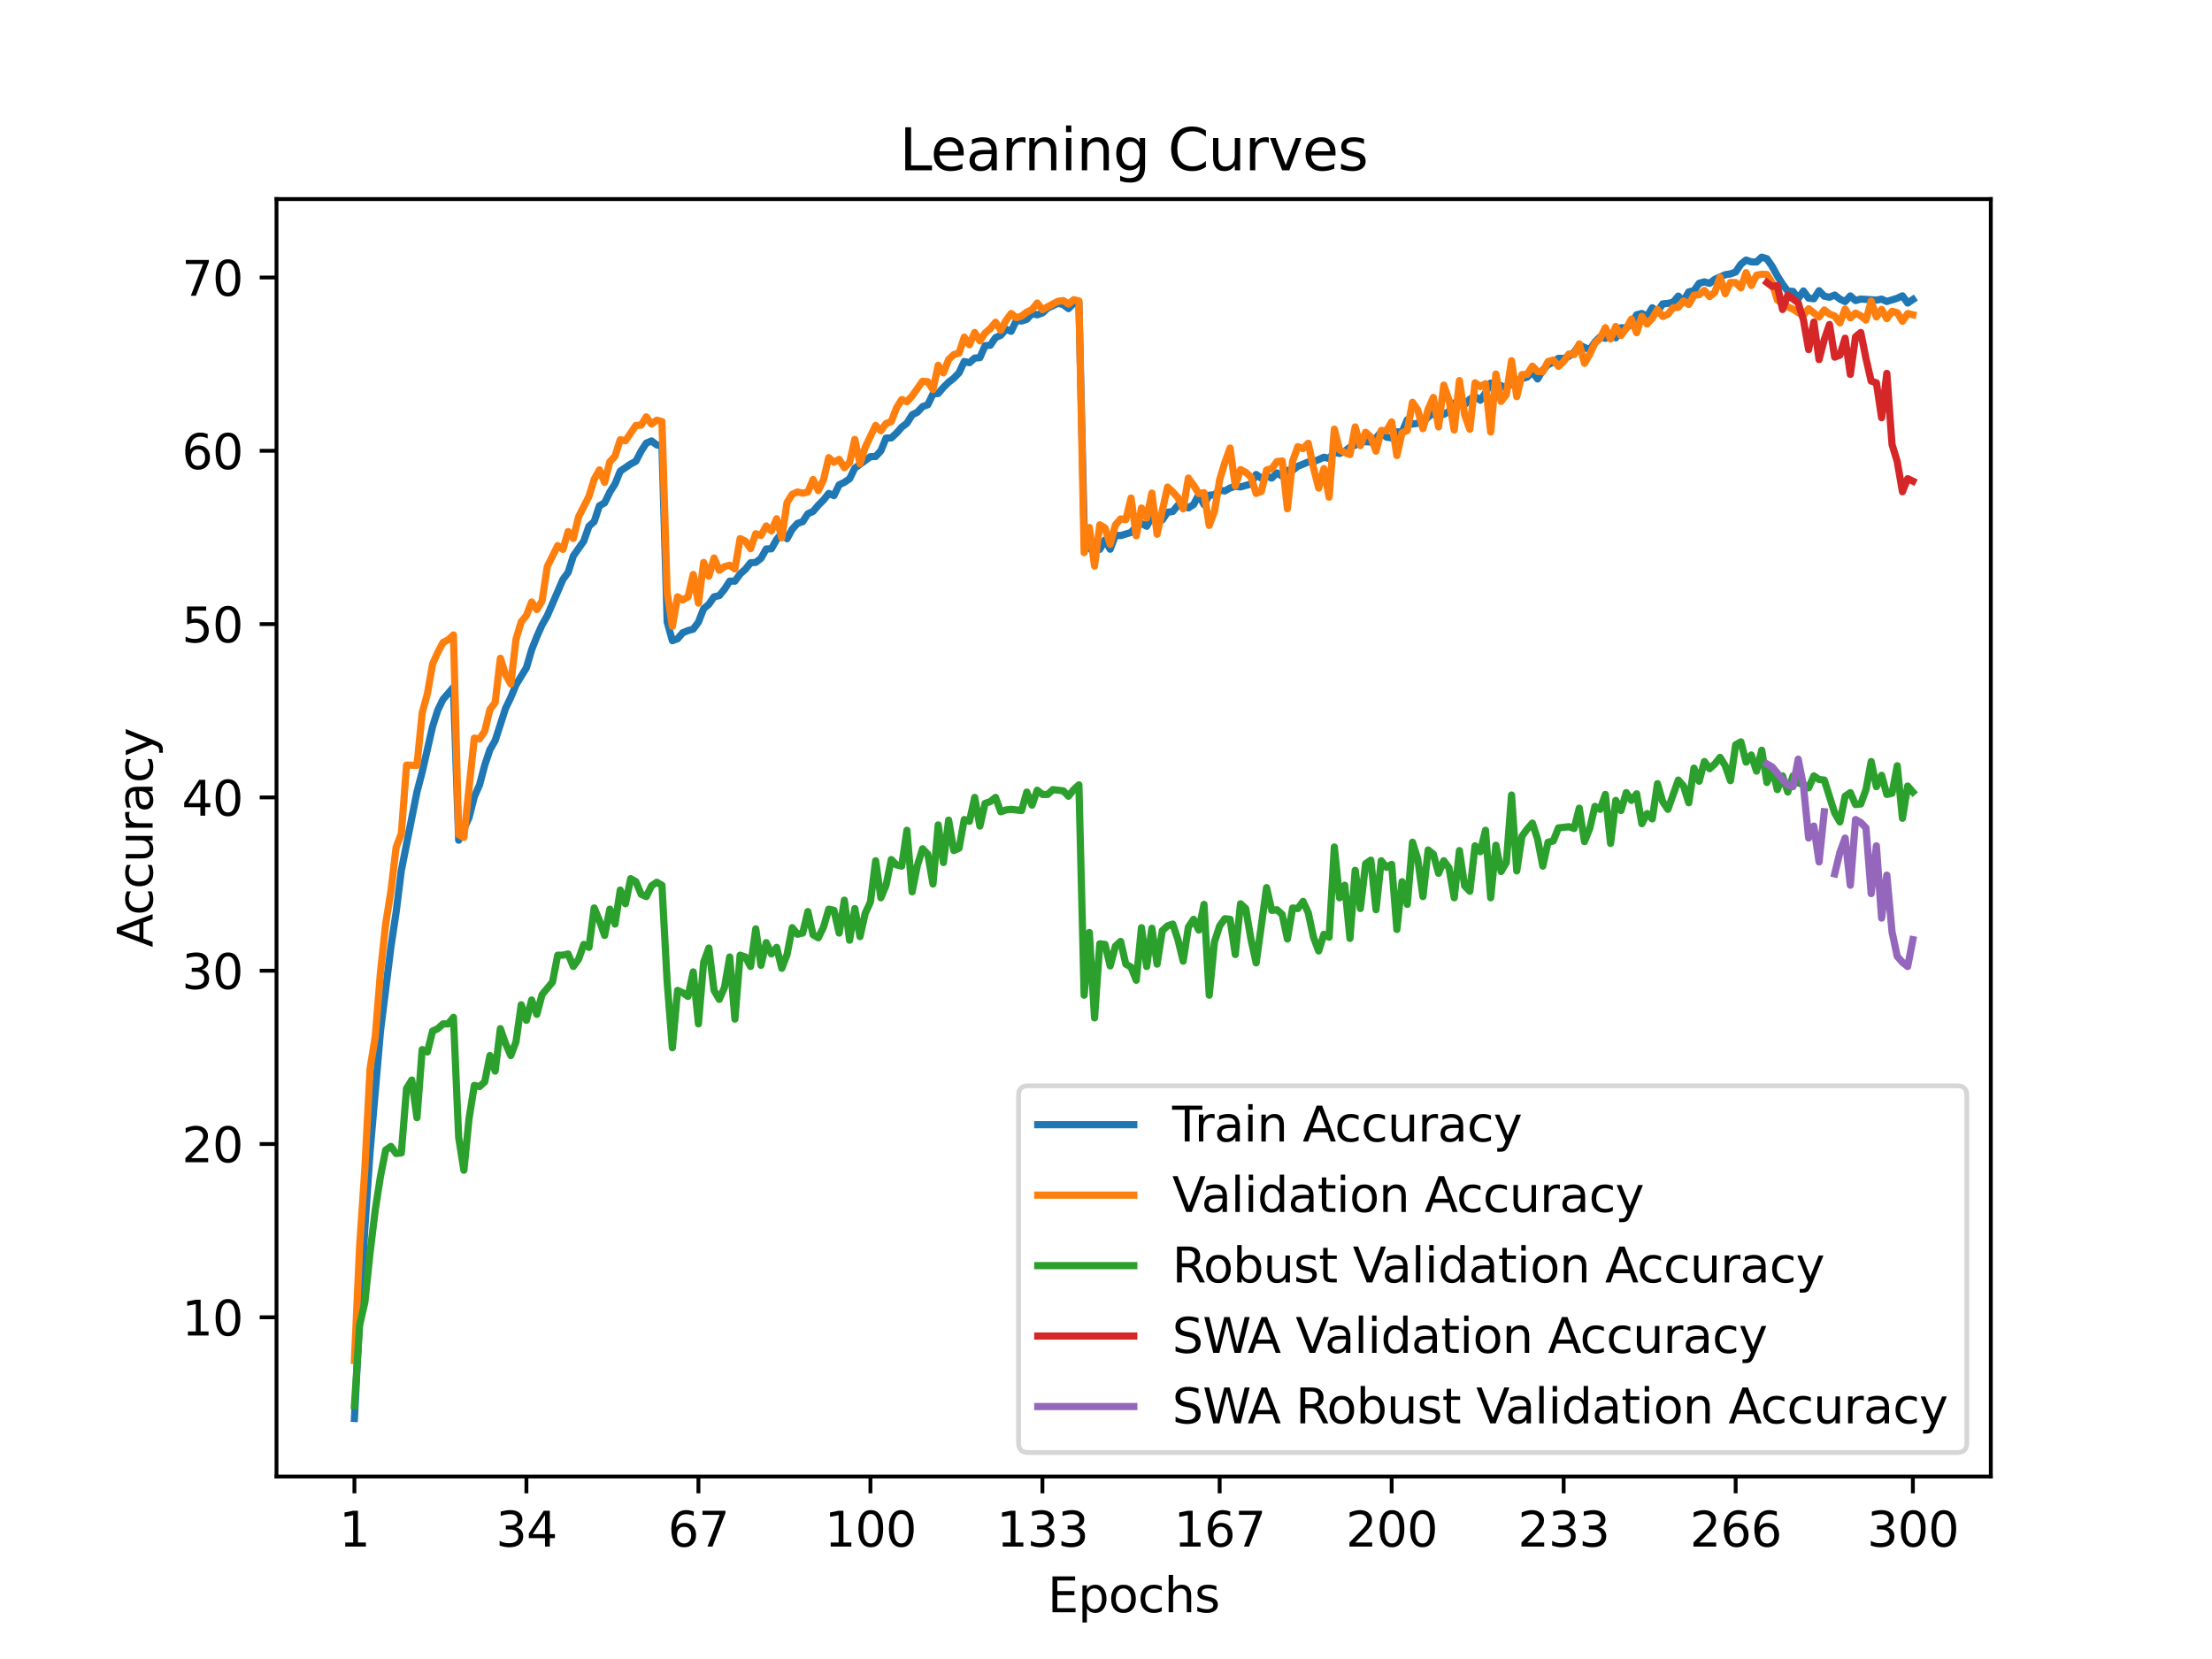 <?xml version="1.0" encoding="utf-8" standalone="no"?>
<!DOCTYPE svg PUBLIC "-//W3C//DTD SVG 1.1//EN"
  "http://www.w3.org/Graphics/SVG/1.1/DTD/svg11.dtd">
<svg xmlns:xlink="http://www.w3.org/1999/xlink" width="460.8pt" height="345.6pt" viewBox="0 0 460.8 345.6" xmlns="http://www.w3.org/2000/svg" version="1.1">
 <defs>
  <style type="text/css">*{stroke-linejoin: round; stroke-linecap: butt}</style>
 </defs>
 <g id="figure_1">
  <g id="patch_1">
   <path d="M 0 345.6 
L 460.8 345.6 
L 460.8 0 
L 0 0 
z
" style="fill: #ffffff"/>
  </g>
  <g id="axes_1">
   <g id="patch_2">
    <path d="M 57.6 307.584 
L 414.72 307.584 
L 414.72 41.472 
L 57.6 41.472 
z
" style="fill: #ffffff"/>
   </g>
   <g id="matplotlib.axis_1">
    <g id="xtick_1">
     <g id="line2d_1">
      <defs>
       <path id="m2ed1ca7e97" d="M 0 0 
L 0 3.5 
" style="stroke: #000000; stroke-width: 0.8"/>
      </defs>
      <g>
       <use xlink:href="#m2ed1ca7e97" x="73.833" y="307.584" style="stroke: #000000; stroke-width: 0.8"/>
      </g>
     </g>
     <g id="text_1">
      <!-- 1 -->
      <g transform="translate(70.651 322.182) scale(0.1 -0.1)">
       <defs>
        <path id="DejaVuSans-31" d="M 794 531 
L 1825 531 
L 1825 4091 
L 703 3866 
L 703 4441 
L 1819 4666 
L 2450 4666 
L 2450 531 
L 3481 531 
L 3481 0 
L 794 0 
L 794 531 
z
" transform="scale(0.016)"/>
       </defs>
       <use xlink:href="#DejaVuSans-31"/>
      </g>
     </g>
    </g>
    <g id="xtick_2">
     <g id="line2d_2">
      <g>
       <use xlink:href="#m2ed1ca7e97" x="109.664" y="307.584" style="stroke: #000000; stroke-width: 0.8"/>
      </g>
     </g>
     <g id="text_2">
      <!-- 34 -->
      <g transform="translate(103.302 322.182) scale(0.1 -0.1)">
       <defs>
        <path id="DejaVuSans-33" d="M 2597 2516 
Q 3050 2419 3304 2112 
Q 3559 1806 3559 1356 
Q 3559 666 3084 287 
Q 2609 -91 1734 -91 
Q 1441 -91 1130 -33 
Q 819 25 488 141 
L 488 750 
Q 750 597 1062 519 
Q 1375 441 1716 441 
Q 2309 441 2620 675 
Q 2931 909 2931 1356 
Q 2931 1769 2642 2001 
Q 2353 2234 1838 2234 
L 1294 2234 
L 1294 2753 
L 1863 2753 
Q 2328 2753 2575 2939 
Q 2822 3125 2822 3475 
Q 2822 3834 2567 4026 
Q 2313 4219 1838 4219 
Q 1578 4219 1281 4162 
Q 984 4106 628 3988 
L 628 4550 
Q 988 4650 1302 4700 
Q 1616 4750 1894 4750 
Q 2613 4750 3031 4423 
Q 3450 4097 3450 3541 
Q 3450 3153 3228 2886 
Q 3006 2619 2597 2516 
z
" transform="scale(0.016)"/>
        <path id="DejaVuSans-34" d="M 2419 4116 
L 825 1625 
L 2419 1625 
L 2419 4116 
z
M 2253 4666 
L 3047 4666 
L 3047 1625 
L 3713 1625 
L 3713 1100 
L 3047 1100 
L 3047 0 
L 2419 0 
L 2419 1100 
L 313 1100 
L 313 1709 
L 2253 4666 
z
" transform="scale(0.016)"/>
       </defs>
       <use xlink:href="#DejaVuSans-33"/>
       <use xlink:href="#DejaVuSans-34" x="63.623"/>
      </g>
     </g>
    </g>
    <g id="xtick_3">
     <g id="line2d_3">
      <g>
       <use xlink:href="#m2ed1ca7e97" x="145.496" y="307.584" style="stroke: #000000; stroke-width: 0.8"/>
      </g>
     </g>
     <g id="text_3">
      <!-- 67 -->
      <g transform="translate(139.133 322.182) scale(0.1 -0.1)">
       <defs>
        <path id="DejaVuSans-36" d="M 2113 2584 
Q 1688 2584 1439 2293 
Q 1191 2003 1191 1497 
Q 1191 994 1439 701 
Q 1688 409 2113 409 
Q 2538 409 2786 701 
Q 3034 994 3034 1497 
Q 3034 2003 2786 2293 
Q 2538 2584 2113 2584 
z
M 3366 4563 
L 3366 3988 
Q 3128 4100 2886 4159 
Q 2644 4219 2406 4219 
Q 1781 4219 1451 3797 
Q 1122 3375 1075 2522 
Q 1259 2794 1537 2939 
Q 1816 3084 2150 3084 
Q 2853 3084 3261 2657 
Q 3669 2231 3669 1497 
Q 3669 778 3244 343 
Q 2819 -91 2113 -91 
Q 1303 -91 875 529 
Q 447 1150 447 2328 
Q 447 3434 972 4092 
Q 1497 4750 2381 4750 
Q 2619 4750 2861 4703 
Q 3103 4656 3366 4563 
z
" transform="scale(0.016)"/>
        <path id="DejaVuSans-37" d="M 525 4666 
L 3525 4666 
L 3525 4397 
L 1831 0 
L 1172 0 
L 2766 4134 
L 525 4134 
L 525 4666 
z
" transform="scale(0.016)"/>
       </defs>
       <use xlink:href="#DejaVuSans-36"/>
       <use xlink:href="#DejaVuSans-37" x="63.623"/>
      </g>
     </g>
    </g>
    <g id="xtick_4">
     <g id="line2d_4">
      <g>
       <use xlink:href="#m2ed1ca7e97" x="181.327" y="307.584" style="stroke: #000000; stroke-width: 0.8"/>
      </g>
     </g>
     <g id="text_4">
      <!-- 100 -->
      <g transform="translate(171.783 322.182) scale(0.1 -0.1)">
       <defs>
        <path id="DejaVuSans-30" d="M 2034 4250 
Q 1547 4250 1301 3770 
Q 1056 3291 1056 2328 
Q 1056 1369 1301 889 
Q 1547 409 2034 409 
Q 2525 409 2770 889 
Q 3016 1369 3016 2328 
Q 3016 3291 2770 3770 
Q 2525 4250 2034 4250 
z
M 2034 4750 
Q 2819 4750 3233 4129 
Q 3647 3509 3647 2328 
Q 3647 1150 3233 529 
Q 2819 -91 2034 -91 
Q 1250 -91 836 529 
Q 422 1150 422 2328 
Q 422 3509 836 4129 
Q 1250 4750 2034 4750 
z
" transform="scale(0.016)"/>
       </defs>
       <use xlink:href="#DejaVuSans-31"/>
       <use xlink:href="#DejaVuSans-30" x="63.623"/>
       <use xlink:href="#DejaVuSans-30" x="127.246"/>
      </g>
     </g>
    </g>
    <g id="xtick_5">
     <g id="line2d_5">
      <g>
       <use xlink:href="#m2ed1ca7e97" x="217.158" y="307.584" style="stroke: #000000; stroke-width: 0.8"/>
      </g>
     </g>
     <g id="text_5">
      <!-- 133 -->
      <g transform="translate(207.615 322.182) scale(0.1 -0.1)">
       <use xlink:href="#DejaVuSans-31"/>
       <use xlink:href="#DejaVuSans-33" x="63.623"/>
       <use xlink:href="#DejaVuSans-33" x="127.246"/>
      </g>
     </g>
    </g>
    <g id="xtick_6">
     <g id="line2d_6">
      <g>
       <use xlink:href="#m2ed1ca7e97" x="254.076" y="307.584" style="stroke: #000000; stroke-width: 0.8"/>
      </g>
     </g>
     <g id="text_6">
      <!-- 167 -->
      <g transform="translate(244.532 322.182) scale(0.1 -0.1)">
       <use xlink:href="#DejaVuSans-31"/>
       <use xlink:href="#DejaVuSans-36" x="63.623"/>
       <use xlink:href="#DejaVuSans-37" x="127.246"/>
      </g>
     </g>
    </g>
    <g id="xtick_7">
     <g id="line2d_7">
      <g>
       <use xlink:href="#m2ed1ca7e97" x="289.907" y="307.584" style="stroke: #000000; stroke-width: 0.8"/>
      </g>
     </g>
     <g id="text_7">
      <!-- 200 -->
      <g transform="translate(280.363 322.182) scale(0.1 -0.1)">
       <defs>
        <path id="DejaVuSans-32" d="M 1228 531 
L 3431 531 
L 3431 0 
L 469 0 
L 469 531 
Q 828 903 1448 1529 
Q 2069 2156 2228 2338 
Q 2531 2678 2651 2914 
Q 2772 3150 2772 3378 
Q 2772 3750 2511 3984 
Q 2250 4219 1831 4219 
Q 1534 4219 1204 4116 
Q 875 4013 500 3803 
L 500 4441 
Q 881 4594 1212 4672 
Q 1544 4750 1819 4750 
Q 2544 4750 2975 4387 
Q 3406 4025 3406 3419 
Q 3406 3131 3298 2873 
Q 3191 2616 2906 2266 
Q 2828 2175 2409 1742 
Q 1991 1309 1228 531 
z
" transform="scale(0.016)"/>
       </defs>
       <use xlink:href="#DejaVuSans-32"/>
       <use xlink:href="#DejaVuSans-30" x="63.623"/>
       <use xlink:href="#DejaVuSans-30" x="127.246"/>
      </g>
     </g>
    </g>
    <g id="xtick_8">
     <g id="line2d_8">
      <g>
       <use xlink:href="#m2ed1ca7e97" x="325.739" y="307.584" style="stroke: #000000; stroke-width: 0.8"/>
      </g>
     </g>
     <g id="text_8">
      <!-- 233 -->
      <g transform="translate(316.195 322.182) scale(0.1 -0.1)">
       <use xlink:href="#DejaVuSans-32"/>
       <use xlink:href="#DejaVuSans-33" x="63.623"/>
       <use xlink:href="#DejaVuSans-33" x="127.246"/>
      </g>
     </g>
    </g>
    <g id="xtick_9">
     <g id="line2d_9">
      <g>
       <use xlink:href="#m2ed1ca7e97" x="361.57" y="307.584" style="stroke: #000000; stroke-width: 0.8"/>
      </g>
     </g>
     <g id="text_9">
      <!-- 266 -->
      <g transform="translate(352.026 322.182) scale(0.1 -0.1)">
       <use xlink:href="#DejaVuSans-32"/>
       <use xlink:href="#DejaVuSans-36" x="63.623"/>
       <use xlink:href="#DejaVuSans-36" x="127.246"/>
      </g>
     </g>
    </g>
    <g id="xtick_10">
     <g id="line2d_10">
      <g>
       <use xlink:href="#m2ed1ca7e97" x="398.487" y="307.584" style="stroke: #000000; stroke-width: 0.8"/>
      </g>
     </g>
     <g id="text_10">
      <!-- 300 -->
      <g transform="translate(388.944 322.182) scale(0.1 -0.1)">
       <use xlink:href="#DejaVuSans-33"/>
       <use xlink:href="#DejaVuSans-30" x="63.623"/>
       <use xlink:href="#DejaVuSans-30" x="127.246"/>
      </g>
     </g>
    </g>
    <g id="text_11">
     <!-- Epochs -->
     <g transform="translate(218.244 335.861) scale(0.1 -0.1)">
      <defs>
       <path id="DejaVuSans-45" d="M 628 4666 
L 3578 4666 
L 3578 4134 
L 1259 4134 
L 1259 2753 
L 3481 2753 
L 3481 2222 
L 1259 2222 
L 1259 531 
L 3634 531 
L 3634 0 
L 628 0 
L 628 4666 
z
" transform="scale(0.016)"/>
       <path id="DejaVuSans-70" d="M 1159 525 
L 1159 -1331 
L 581 -1331 
L 581 3500 
L 1159 3500 
L 1159 2969 
Q 1341 3281 1617 3432 
Q 1894 3584 2278 3584 
Q 2916 3584 3314 3078 
Q 3713 2572 3713 1747 
Q 3713 922 3314 415 
Q 2916 -91 2278 -91 
Q 1894 -91 1617 61 
Q 1341 213 1159 525 
z
M 3116 1747 
Q 3116 2381 2855 2742 
Q 2594 3103 2138 3103 
Q 1681 3103 1420 2742 
Q 1159 2381 1159 1747 
Q 1159 1113 1420 752 
Q 1681 391 2138 391 
Q 2594 391 2855 752 
Q 3116 1113 3116 1747 
z
" transform="scale(0.016)"/>
       <path id="DejaVuSans-6f" d="M 1959 3097 
Q 1497 3097 1228 2736 
Q 959 2375 959 1747 
Q 959 1119 1226 758 
Q 1494 397 1959 397 
Q 2419 397 2687 759 
Q 2956 1122 2956 1747 
Q 2956 2369 2687 2733 
Q 2419 3097 1959 3097 
z
M 1959 3584 
Q 2709 3584 3137 3096 
Q 3566 2609 3566 1747 
Q 3566 888 3137 398 
Q 2709 -91 1959 -91 
Q 1206 -91 779 398 
Q 353 888 353 1747 
Q 353 2609 779 3096 
Q 1206 3584 1959 3584 
z
" transform="scale(0.016)"/>
       <path id="DejaVuSans-63" d="M 3122 3366 
L 3122 2828 
Q 2878 2963 2633 3030 
Q 2388 3097 2138 3097 
Q 1578 3097 1268 2742 
Q 959 2388 959 1747 
Q 959 1106 1268 751 
Q 1578 397 2138 397 
Q 2388 397 2633 464 
Q 2878 531 3122 666 
L 3122 134 
Q 2881 22 2623 -34 
Q 2366 -91 2075 -91 
Q 1284 -91 818 406 
Q 353 903 353 1747 
Q 353 2603 823 3093 
Q 1294 3584 2113 3584 
Q 2378 3584 2631 3529 
Q 2884 3475 3122 3366 
z
" transform="scale(0.016)"/>
       <path id="DejaVuSans-68" d="M 3513 2113 
L 3513 0 
L 2938 0 
L 2938 2094 
Q 2938 2591 2744 2837 
Q 2550 3084 2163 3084 
Q 1697 3084 1428 2787 
Q 1159 2491 1159 1978 
L 1159 0 
L 581 0 
L 581 4863 
L 1159 4863 
L 1159 2956 
Q 1366 3272 1645 3428 
Q 1925 3584 2291 3584 
Q 2894 3584 3203 3211 
Q 3513 2838 3513 2113 
z
" transform="scale(0.016)"/>
       <path id="DejaVuSans-73" d="M 2834 3397 
L 2834 2853 
Q 2591 2978 2328 3040 
Q 2066 3103 1784 3103 
Q 1356 3103 1142 2972 
Q 928 2841 928 2578 
Q 928 2378 1081 2264 
Q 1234 2150 1697 2047 
L 1894 2003 
Q 2506 1872 2764 1633 
Q 3022 1394 3022 966 
Q 3022 478 2636 193 
Q 2250 -91 1575 -91 
Q 1294 -91 989 -36 
Q 684 19 347 128 
L 347 722 
Q 666 556 975 473 
Q 1284 391 1588 391 
Q 1994 391 2212 530 
Q 2431 669 2431 922 
Q 2431 1156 2273 1281 
Q 2116 1406 1581 1522 
L 1381 1569 
Q 847 1681 609 1914 
Q 372 2147 372 2553 
Q 372 3047 722 3315 
Q 1072 3584 1716 3584 
Q 2034 3584 2315 3537 
Q 2597 3491 2834 3397 
z
" transform="scale(0.016)"/>
      </defs>
      <use xlink:href="#DejaVuSans-45"/>
      <use xlink:href="#DejaVuSans-70" x="63.184"/>
      <use xlink:href="#DejaVuSans-6f" x="126.66"/>
      <use xlink:href="#DejaVuSans-63" x="187.842"/>
      <use xlink:href="#DejaVuSans-68" x="242.822"/>
      <use xlink:href="#DejaVuSans-73" x="306.201"/>
     </g>
    </g>
   </g>
   <g id="matplotlib.axis_2">
    <g id="ytick_1">
     <g id="line2d_11">
      <defs>
       <path id="m9d528ea49d" d="M 0 0 
L -3.5 0 
" style="stroke: #000000; stroke-width: 0.8"/>
      </defs>
      <g>
       <use xlink:href="#m9d528ea49d" x="57.6" y="274.415" style="stroke: #000000; stroke-width: 0.8"/>
      </g>
     </g>
     <g id="text_12">
      <!-- 10 -->
      <g transform="translate(37.875 278.214) scale(0.1 -0.1)">
       <use xlink:href="#DejaVuSans-31"/>
       <use xlink:href="#DejaVuSans-30" x="63.623"/>
      </g>
     </g>
    </g>
    <g id="ytick_2">
     <g id="line2d_12">
      <g>
       <use xlink:href="#m9d528ea49d" x="57.6" y="238.315" style="stroke: #000000; stroke-width: 0.8"/>
      </g>
     </g>
     <g id="text_13">
      <!-- 20 -->
      <g transform="translate(37.875 242.114) scale(0.1 -0.1)">
       <use xlink:href="#DejaVuSans-32"/>
       <use xlink:href="#DejaVuSans-30" x="63.623"/>
      </g>
     </g>
    </g>
    <g id="ytick_3">
     <g id="line2d_13">
      <g>
       <use xlink:href="#m9d528ea49d" x="57.6" y="202.214" style="stroke: #000000; stroke-width: 0.8"/>
      </g>
     </g>
     <g id="text_14">
      <!-- 30 -->
      <g transform="translate(37.875 206.014) scale(0.1 -0.1)">
       <use xlink:href="#DejaVuSans-33"/>
       <use xlink:href="#DejaVuSans-30" x="63.623"/>
      </g>
     </g>
    </g>
    <g id="ytick_4">
     <g id="line2d_14">
      <g>
       <use xlink:href="#m9d528ea49d" x="57.6" y="166.114" style="stroke: #000000; stroke-width: 0.8"/>
      </g>
     </g>
     <g id="text_15">
      <!-- 40 -->
      <g transform="translate(37.875 169.914) scale(0.1 -0.1)">
       <use xlink:href="#DejaVuSans-34"/>
       <use xlink:href="#DejaVuSans-30" x="63.623"/>
      </g>
     </g>
    </g>
    <g id="ytick_5">
     <g id="line2d_15">
      <g>
       <use xlink:href="#m9d528ea49d" x="57.6" y="130.014" style="stroke: #000000; stroke-width: 0.8"/>
      </g>
     </g>
     <g id="text_16">
      <!-- 50 -->
      <g transform="translate(37.875 133.814) scale(0.1 -0.1)">
       <defs>
        <path id="DejaVuSans-35" d="M 691 4666 
L 3169 4666 
L 3169 4134 
L 1269 4134 
L 1269 2991 
Q 1406 3038 1543 3061 
Q 1681 3084 1819 3084 
Q 2600 3084 3056 2656 
Q 3513 2228 3513 1497 
Q 3513 744 3044 326 
Q 2575 -91 1722 -91 
Q 1428 -91 1123 -41 
Q 819 9 494 109 
L 494 744 
Q 775 591 1075 516 
Q 1375 441 1709 441 
Q 2250 441 2565 725 
Q 2881 1009 2881 1497 
Q 2881 1984 2565 2268 
Q 2250 2553 1709 2553 
Q 1456 2553 1204 2497 
Q 953 2441 691 2322 
L 691 4666 
z
" transform="scale(0.016)"/>
       </defs>
       <use xlink:href="#DejaVuSans-35"/>
       <use xlink:href="#DejaVuSans-30" x="63.623"/>
      </g>
     </g>
    </g>
    <g id="ytick_6">
     <g id="line2d_16">
      <g>
       <use xlink:href="#m9d528ea49d" x="57.6" y="93.914" style="stroke: #000000; stroke-width: 0.8"/>
      </g>
     </g>
     <g id="text_17">
      <!-- 60 -->
      <g transform="translate(37.875 97.714) scale(0.1 -0.1)">
       <use xlink:href="#DejaVuSans-36"/>
       <use xlink:href="#DejaVuSans-30" x="63.623"/>
      </g>
     </g>
    </g>
    <g id="ytick_7">
     <g id="line2d_17">
      <g>
       <use xlink:href="#m9d528ea49d" x="57.6" y="57.814" style="stroke: #000000; stroke-width: 0.8"/>
      </g>
     </g>
     <g id="text_18">
      <!-- 70 -->
      <g transform="translate(37.875 61.613) scale(0.1 -0.1)">
       <use xlink:href="#DejaVuSans-37"/>
       <use xlink:href="#DejaVuSans-30" x="63.623"/>
      </g>
     </g>
    </g>
    <g id="text_19">
     <!-- Accuracy -->
     <g transform="translate(31.795 197.356) rotate(-90) scale(0.1 -0.1)">
      <defs>
       <path id="DejaVuSans-41" d="M 2188 4044 
L 1331 1722 
L 3047 1722 
L 2188 4044 
z
M 1831 4666 
L 2547 4666 
L 4325 0 
L 3669 0 
L 3244 1197 
L 1141 1197 
L 716 0 
L 50 0 
L 1831 4666 
z
" transform="scale(0.016)"/>
       <path id="DejaVuSans-75" d="M 544 1381 
L 544 3500 
L 1119 3500 
L 1119 1403 
Q 1119 906 1312 657 
Q 1506 409 1894 409 
Q 2359 409 2629 706 
Q 2900 1003 2900 1516 
L 2900 3500 
L 3475 3500 
L 3475 0 
L 2900 0 
L 2900 538 
Q 2691 219 2414 64 
Q 2138 -91 1772 -91 
Q 1169 -91 856 284 
Q 544 659 544 1381 
z
M 1991 3584 
L 1991 3584 
z
" transform="scale(0.016)"/>
       <path id="DejaVuSans-72" d="M 2631 2963 
Q 2534 3019 2420 3045 
Q 2306 3072 2169 3072 
Q 1681 3072 1420 2755 
Q 1159 2438 1159 1844 
L 1159 0 
L 581 0 
L 581 3500 
L 1159 3500 
L 1159 2956 
Q 1341 3275 1631 3429 
Q 1922 3584 2338 3584 
Q 2397 3584 2469 3576 
Q 2541 3569 2628 3553 
L 2631 2963 
z
" transform="scale(0.016)"/>
       <path id="DejaVuSans-61" d="M 2194 1759 
Q 1497 1759 1228 1600 
Q 959 1441 959 1056 
Q 959 750 1161 570 
Q 1363 391 1709 391 
Q 2188 391 2477 730 
Q 2766 1069 2766 1631 
L 2766 1759 
L 2194 1759 
z
M 3341 1997 
L 3341 0 
L 2766 0 
L 2766 531 
Q 2569 213 2275 61 
Q 1981 -91 1556 -91 
Q 1019 -91 701 211 
Q 384 513 384 1019 
Q 384 1609 779 1909 
Q 1175 2209 1959 2209 
L 2766 2209 
L 2766 2266 
Q 2766 2663 2505 2880 
Q 2244 3097 1772 3097 
Q 1472 3097 1187 3025 
Q 903 2953 641 2809 
L 641 3341 
Q 956 3463 1253 3523 
Q 1550 3584 1831 3584 
Q 2591 3584 2966 3190 
Q 3341 2797 3341 1997 
z
" transform="scale(0.016)"/>
       <path id="DejaVuSans-79" d="M 2059 -325 
Q 1816 -950 1584 -1140 
Q 1353 -1331 966 -1331 
L 506 -1331 
L 506 -850 
L 844 -850 
Q 1081 -850 1212 -737 
Q 1344 -625 1503 -206 
L 1606 56 
L 191 3500 
L 800 3500 
L 1894 763 
L 2988 3500 
L 3597 3500 
L 2059 -325 
z
" transform="scale(0.016)"/>
      </defs>
      <use xlink:href="#DejaVuSans-41"/>
      <use xlink:href="#DejaVuSans-63" x="66.658"/>
      <use xlink:href="#DejaVuSans-63" x="121.639"/>
      <use xlink:href="#DejaVuSans-75" x="176.619"/>
      <use xlink:href="#DejaVuSans-72" x="239.998"/>
      <use xlink:href="#DejaVuSans-61" x="281.111"/>
      <use xlink:href="#DejaVuSans-63" x="342.391"/>
      <use xlink:href="#DejaVuSans-79" x="397.371"/>
     </g>
    </g>
   </g>
   <g id="line2d_18">
    <path d="M 73.833 295.488 
L 74.919 274.573 
L 76.004 255.85 
L 77.09 239.971 
L 79.262 214.786 
L 81.433 197.296 
L 82.519 190.04 
L 83.605 181.322 
L 86.862 164.968 
L 87.948 160.83 
L 90.12 151.34 
L 91.206 147.915 
L 92.291 145.686 
L 94.463 143.177 
L 95.549 175.031 
L 97.72 170.284 
L 98.806 165.993 
L 99.892 163.511 
L 100.978 159.422 
L 102.064 156.151 
L 103.149 154.283 
L 105.321 147.55 
L 106.407 145.289 
L 107.493 142.654 
L 109.664 139.094 
L 110.75 135.366 
L 111.836 132.609 
L 112.922 130.172 
L 114.007 128.277 
L 117.265 120.71 
L 118.351 119.243 
L 119.436 115.814 
L 121.608 112.718 
L 122.694 109.622 
L 123.78 108.661 
L 124.865 105.367 
L 125.951 104.758 
L 127.037 102.511 
L 128.123 100.823 
L 129.209 98.152 
L 131.38 96.667 
L 132.466 96.08 
L 133.552 93.982 
L 134.638 92.308 
L 135.723 91.857 
L 136.809 92.682 
L 137.895 92.863 
L 138.981 129.55 
L 140.067 133.466 
L 141.152 133.065 
L 142.238 131.801 
L 143.324 131.364 
L 144.41 131.066 
L 145.496 129.595 
L 146.581 126.801 
L 147.667 125.89 
L 148.753 124.32 
L 149.839 124.08 
L 150.925 122.758 
L 152.01 121.066 
L 153.096 121.057 
L 154.182 119.568 
L 155.268 118.602 
L 156.354 117.244 
L 157.439 117.158 
L 158.525 116.31 
L 159.611 114.365 
L 160.697 114.329 
L 161.783 112.393 
L 162.868 111.044 
L 163.954 112.222 
L 165.04 110.232 
L 166.126 109.036 
L 167.212 108.675 
L 168.297 107.019 
L 169.383 106.536 
L 170.469 105.245 
L 171.555 104.162 
L 172.641 102.79 
L 173.726 103.242 
L 174.812 100.999 
L 175.898 100.476 
L 176.984 99.735 
L 178.07 97.52 
L 181.327 95.133 
L 182.413 95.101 
L 183.499 93.914 
L 184.584 91.256 
L 185.67 91.229 
L 186.756 90.223 
L 187.842 88.982 
L 188.928 88.165 
L 190.013 86.419 
L 191.099 85.878 
L 192.185 84.7 
L 193.271 84.325 
L 194.357 82.078 
L 195.442 81.965 
L 196.528 80.702 
L 197.614 79.628 
L 198.7 78.784 
L 199.786 77.651 
L 200.871 75.318 
L 201.957 75.553 
L 203.043 74.596 
L 204.129 74.506 
L 205.215 72.011 
L 206.3 71.916 
L 207.386 70.332 
L 208.472 69.854 
L 209.558 68.577 
L 210.644 69.019 
L 211.729 66.763 
L 212.815 66.88 
L 213.901 66.51 
L 214.987 65.346 
L 216.073 65.585 
L 217.158 65.197 
L 218.244 64.177 
L 220.416 63.175 
L 221.502 63.459 
L 222.587 64.29 
L 223.673 63.175 
L 224.759 63.207 
L 225.845 110.01 
L 226.931 114.32 
L 228.016 114.451 
L 229.102 114.437 
L 230.188 112.501 
L 231.274 114.415 
L 232.36 111.482 
L 233.445 111.576 
L 235.617 110.922 
L 236.703 109.672 
L 237.789 109.049 
L 238.875 109.631 
L 239.96 107.664 
L 241.046 107.565 
L 242.132 108.3 
L 243.218 106.707 
L 244.304 106.554 
L 245.389 105.25 
L 246.475 105.214 
L 247.561 105.809 
L 248.647 105.105 
L 249.733 103.043 
L 250.818 105.128 
L 251.904 103.16 
L 252.99 103.07 
L 254.076 102.127 
L 255.162 102.267 
L 256.247 101.649 
L 257.333 101.301 
L 258.419 101.437 
L 260.591 100.823 
L 261.676 98.842 
L 262.762 99.623 
L 263.848 99.23 
L 264.934 99.587 
L 266.02 98.517 
L 267.105 99.207 
L 268.191 97.985 
L 269.277 97.962 
L 270.363 97.132 
L 272.534 96.238 
L 273.62 96.211 
L 275.792 95.246 
L 276.878 95.512 
L 277.963 94.221 
L 279.049 94.465 
L 280.135 94.014 
L 281.221 93.161 
L 282.307 92.746 
L 283.392 91.965 
L 285.564 92.073 
L 286.65 91.238 
L 287.736 89.984 
L 288.821 91.062 
L 289.907 91.225 
L 290.993 89.961 
L 292.079 90.011 
L 293.165 87.443 
L 294.25 88.346 
L 296.422 87.998 
L 297.508 86.861 
L 298.594 86.076 
L 299.679 85.629 
L 300.765 86.311 
L 301.851 85.702 
L 302.937 83.955 
L 304.023 83.54 
L 305.108 84.307 
L 306.194 83.157 
L 307.28 82.574 
L 308.366 83.373 
L 309.452 81.861 
L 310.537 79.813 
L 311.623 81.365 
L 312.709 80.341 
L 313.795 80.887 
L 314.881 79.732 
L 315.966 79.181 
L 318.138 78.549 
L 319.224 77.489 
L 320.31 78.946 
L 321.395 77.092 
L 322.481 75.959 
L 323.567 75.458 
L 324.653 74.646 
L 325.739 74.668 
L 326.824 74.249 
L 327.91 73.378 
L 328.996 71.88 
L 331.168 72.877 
L 332.253 71.248 
L 333.339 70.188 
L 334.425 70.476 
L 335.511 69.962 
L 336.597 70.368 
L 337.682 68.283 
L 338.768 68.306 
L 339.854 67.539 
L 340.94 65.589 
L 342.026 65.305 
L 343.111 65.914 
L 344.197 64.118 
L 345.283 64.958 
L 346.369 63.301 
L 347.455 63.198 
L 348.54 62.972 
L 349.626 61.686 
L 350.712 62.728 
L 351.798 60.806 
L 352.884 60.549 
L 353.969 59.015 
L 355.055 58.721 
L 356.141 59.028 
L 357.227 58.189 
L 359.398 57.228 
L 360.484 57.061 
L 361.57 56.659 
L 362.656 55.039 
L 363.742 54.173 
L 364.827 54.552 
L 365.913 54.579 
L 366.999 53.568 
L 368.085 53.906 
L 369.171 55.495 
L 370.256 57.476 
L 371.342 59.213 
L 372.428 60.662 
L 373.514 60.698 
L 374.6 62.214 
L 375.685 60.621 
L 376.771 62.11 
L 377.857 62.241 
L 378.943 60.567 
L 380.029 61.704 
L 381.114 61.916 
L 382.2 61.46 
L 383.286 62.309 
L 384.372 62.819 
L 385.458 61.645 
L 386.543 62.611 
L 387.629 62.3 
L 390.887 62.516 
L 391.972 62.318 
L 393.058 62.805 
L 395.23 62.133 
L 396.316 61.627 
L 397.401 63.13 
L 398.487 62.399 
L 398.487 62.399 
" clip-path="url(#pb8ac5a5246)" style="fill: none; stroke: #1f77b4; stroke-width: 1.5; stroke-linecap: square"/>
   </g>
   <g id="line2d_19">
    <path d="M 73.833 283.404 
L 74.919 259.614 
L 76.004 243.513 
L 77.09 222.593 
L 78.176 215.914 
L 79.262 202.503 
L 80.348 192.413 
L 81.433 185.663 
L 82.519 176.511 
L 83.605 173.659 
L 84.691 159.382 
L 86.862 159.436 
L 87.948 148.498 
L 89.034 144.509 
L 90.12 138.299 
L 91.206 135.899 
L 92.291 133.841 
L 93.377 133.281 
L 94.463 132.271 
L 95.549 173.84 
L 96.635 174.454 
L 98.806 153.768 
L 99.892 153.931 
L 100.978 152.324 
L 102.064 147.794 
L 103.149 146.368 
L 104.235 137.126 
L 105.321 140.538 
L 106.407 142.487 
L 107.493 133.137 
L 108.578 129.545 
L 109.664 128.209 
L 110.75 125.412 
L 111.836 126.982 
L 112.922 125.195 
L 114.007 118.029 
L 116.179 113.661 
L 117.265 114.455 
L 118.351 110.737 
L 119.436 112.163 
L 120.522 107.686 
L 122.694 103.391 
L 123.78 99.853 
L 124.865 97.885 
L 125.951 100.485 
L 127.037 96.189 
L 128.123 95.033 
L 129.209 91.604 
L 130.294 91.821 
L 132.466 88.626 
L 133.552 88.572 
L 134.638 86.839 
L 135.723 88.337 
L 136.809 87.525 
L 137.895 87.813 
L 138.981 123.444 
L 140.067 130.466 
L 141.152 124.329 
L 142.238 124.978 
L 143.324 124.347 
L 144.41 119.672 
L 145.496 125.646 
L 146.581 117.163 
L 147.667 120.033 
L 148.753 116.242 
L 149.839 118.805 
L 150.925 118.029 
L 152.01 117.758 
L 153.096 118.517 
L 154.182 112.199 
L 155.268 112.722 
L 156.354 114.293 
L 157.439 111.188 
L 158.525 111.549 
L 159.611 109.564 
L 160.697 110.593 
L 161.783 108.066 
L 162.868 112.037 
L 163.954 104.69 
L 165.04 102.975 
L 166.126 102.488 
L 167.212 102.741 
L 168.297 102.488 
L 169.383 99.889 
L 170.469 102.199 
L 171.555 99.943 
L 172.641 95.34 
L 173.726 96.297 
L 174.812 95.701 
L 175.898 97.434 
L 176.984 96.351 
L 178.07 91.532 
L 179.155 96.604 
L 180.241 93.174 
L 182.413 88.626 
L 183.499 89.727 
L 184.584 88.229 
L 185.67 87.813 
L 186.756 84.962 
L 187.842 83.229 
L 188.928 83.68 
L 190.013 82.489 
L 192.185 79.42 
L 193.271 79.528 
L 194.357 81.153 
L 195.442 76.099 
L 196.528 77.669 
L 197.614 74.908 
L 198.7 73.861 
L 199.786 73.554 
L 200.871 70.233 
L 201.957 71.821 
L 203.043 69.258 
L 204.129 71.009 
L 205.215 69.366 
L 206.3 68.446 
L 207.386 67.128 
L 208.472 68.807 
L 209.558 66.767 
L 210.644 65.305 
L 211.729 66.189 
L 212.815 65.828 
L 213.901 65.016 
L 214.987 64.493 
L 216.073 63.121 
L 217.158 64.493 
L 219.33 63.32 
L 220.416 62.76 
L 221.502 62.616 
L 222.587 63.356 
L 223.673 62.435 
L 224.759 62.688 
L 225.845 115.123 
L 226.931 109.889 
L 228.016 117.921 
L 229.102 109.329 
L 230.188 109.979 
L 231.274 113.372 
L 232.36 109.365 
L 233.445 108.102 
L 234.531 108.246 
L 235.617 103.752 
L 236.703 111.621 
L 237.789 105.827 
L 238.875 107.921 
L 239.96 102.723 
L 241.046 111.296 
L 243.218 101.459 
L 244.304 102.47 
L 245.389 103.679 
L 246.475 106.008 
L 247.561 99.582 
L 248.647 101.08 
L 249.733 102.831 
L 250.818 102.632 
L 251.904 109.455 
L 252.99 106.567 
L 254.076 99.961 
L 255.162 96.333 
L 256.247 93.337 
L 257.333 101.225 
L 258.419 97.831 
L 259.505 98.391 
L 260.591 99.365 
L 261.676 102.795 
L 262.762 102.362 
L 263.848 97.921 
L 264.934 97.615 
L 266.02 96.153 
L 267.105 96.026 
L 268.191 105.99 
L 269.277 96.08 
L 270.363 93.048 
L 271.449 93.445 
L 272.534 92.344 
L 273.62 97.434 
L 274.706 101.676 
L 275.792 97.615 
L 276.878 103.571 
L 277.963 89.402 
L 279.049 93.698 
L 280.135 94.275 
L 281.221 94.69 
L 282.307 88.933 
L 283.392 92.831 
L 284.478 90.052 
L 285.564 91.026 
L 286.65 93.987 
L 287.736 89.673 
L 288.821 89.745 
L 289.907 87.886 
L 290.993 94.907 
L 292.079 90.16 
L 293.165 89.691 
L 294.25 83.806 
L 295.336 85.377 
L 296.422 89.312 
L 297.508 85.25 
L 298.594 82.796 
L 299.679 88.933 
L 300.765 80.232 
L 301.851 83.337 
L 302.937 89.582 
L 304.023 79.276 
L 305.108 86.387 
L 306.194 89.42 
L 307.28 79.745 
L 308.366 80.521 
L 309.452 79.926 
L 310.537 89.997 
L 311.623 77.922 
L 312.709 83.626 
L 313.795 82.2 
L 314.881 75.142 
L 315.966 82.633 
L 317.052 78.03 
L 318.138 77.994 
L 319.224 76.279 
L 320.31 77.38 
L 321.395 77.453 
L 322.481 75.323 
L 323.567 74.998 
L 324.653 76.316 
L 325.739 75.305 
L 326.824 73.752 
L 327.91 73.861 
L 328.996 71.641 
L 330.082 75.684 
L 331.168 73.807 
L 332.253 71.496 
L 333.339 70.485 
L 334.425 68.265 
L 335.511 70.612 
L 336.597 68.013 
L 337.682 69.89 
L 338.768 68.446 
L 339.854 66.478 
L 340.94 69.312 
L 342.026 65.901 
L 343.111 67.507 
L 344.197 66.316 
L 345.283 64.493 
L 346.369 65.919 
L 347.455 65.449 
L 348.54 64.096 
L 349.626 64.023 
L 350.712 62.688 
L 351.798 63.428 
L 352.884 61.515 
L 353.969 61.388 
L 355.055 60.504 
L 356.141 61.785 
L 357.227 60.883 
L 358.313 57.76 
L 359.398 61.19 
L 360.484 58.843 
L 361.57 58.861 
L 362.656 59.98 
L 363.742 56.803 
L 364.827 59.475 
L 365.913 57.345 
L 366.999 57.128 
L 368.085 57.183 
L 369.171 58.879 
L 370.256 62.507 
L 372.428 63.897 
L 373.514 64.403 
L 374.6 65.125 
L 375.685 65.684 
L 376.771 64.312 
L 378.943 66.045 
L 380.029 64.565 
L 381.114 65.431 
L 382.2 65.828 
L 383.286 67.272 
L 384.372 64.384 
L 385.458 66.226 
L 386.543 65.215 
L 387.629 65.792 
L 388.715 66.677 
L 389.801 62.724 
L 390.887 66.027 
L 391.972 64.439 
L 393.058 66.388 
L 394.144 64.854 
L 395.23 65.143 
L 396.316 66.93 
L 397.401 65.323 
L 398.487 65.576 
L 398.487 65.576 
" clip-path="url(#pb8ac5a5246)" style="fill: none; stroke: #ff7f0e; stroke-width: 1.5; stroke-linecap: square"/>
   </g>
   <g id="line2d_20">
    <path d="M 73.833 292.838 
L 74.919 276.033 
L 76.004 271.303 
L 77.09 260.97 
L 78.176 252.008 
L 79.262 245.037 
L 80.348 239.559 
L 81.433 238.812 
L 82.519 240.306 
L 83.605 240.182 
L 84.691 226.738 
L 85.777 224.995 
L 86.862 232.837 
L 87.948 218.646 
L 89.034 219.144 
L 90.12 214.787 
L 91.206 214.289 
L 92.291 213.293 
L 93.377 213.293 
L 94.463 211.924 
L 95.549 236.945 
L 96.635 243.792 
L 97.72 232.962 
L 98.806 226.115 
L 99.892 226.364 
L 100.978 225.368 
L 102.064 219.891 
L 103.149 223.128 
L 104.235 214.289 
L 105.321 217.401 
L 106.407 219.891 
L 107.493 217.028 
L 108.578 209.31 
L 109.664 212.547 
L 110.75 208.314 
L 111.836 211.302 
L 112.922 207.194 
L 115.093 204.58 
L 116.179 198.978 
L 117.265 198.978 
L 118.351 198.729 
L 119.436 201.343 
L 120.522 199.849 
L 121.608 196.737 
L 122.694 197.36 
L 123.78 189.144 
L 124.865 191.758 
L 125.951 194.87 
L 127.037 189.393 
L 128.123 192.505 
L 129.209 185.409 
L 130.294 188.272 
L 131.38 183.044 
L 132.466 183.667 
L 133.552 186.281 
L 134.638 186.779 
L 135.723 184.538 
L 136.809 183.791 
L 137.895 184.413 
L 138.981 204.58 
L 140.067 218.273 
L 141.152 206.322 
L 142.238 206.82 
L 143.324 207.567 
L 144.41 202.463 
L 145.496 213.293 
L 146.581 200.472 
L 147.667 197.484 
L 148.753 206.322 
L 149.839 208.19 
L 150.925 205.7 
L 152.01 199.351 
L 153.096 212.298 
L 154.182 198.978 
L 155.268 199.351 
L 156.354 201.343 
L 157.439 193.501 
L 158.525 201.094 
L 159.611 196.364 
L 160.697 198.729 
L 161.783 197.36 
L 162.868 201.717 
L 163.954 198.853 
L 165.04 193.252 
L 166.126 194.621 
L 167.212 194.372 
L 168.297 189.891 
L 169.383 194.746 
L 170.469 195.368 
L 171.555 193.127 
L 172.641 189.393 
L 173.726 189.642 
L 174.812 194.372 
L 175.898 187.525 
L 176.984 195.866 
L 178.07 189.268 
L 179.155 195.119 
L 180.241 190.264 
L 181.327 187.899 
L 182.413 179.31 
L 183.499 187.028 
L 184.584 184.413 
L 185.67 179.061 
L 186.756 180.181 
L 187.842 180.43 
L 188.928 172.961 
L 190.013 185.783 
L 191.099 180.305 
L 192.185 176.82 
L 193.271 177.94 
L 194.357 184.164 
L 195.442 171.841 
L 196.528 179.683 
L 197.614 170.845 
L 198.7 177.193 
L 199.786 176.695 
L 200.871 170.72 
L 201.957 171.094 
L 203.043 166.114 
L 204.129 172.09 
L 205.215 167.359 
L 206.3 166.986 
L 207.386 166.114 
L 208.472 169.102 
L 209.558 168.729 
L 210.644 168.604 
L 212.815 168.853 
L 213.901 164.994 
L 214.987 167.733 
L 216.073 164.621 
L 217.158 165.492 
L 218.244 165.492 
L 219.33 164.496 
L 221.502 164.745 
L 222.587 165.865 
L 223.673 164.496 
L 224.759 163.5 
L 225.845 207.318 
L 226.931 194.248 
L 228.016 212.049 
L 229.102 196.613 
L 230.188 196.737 
L 231.274 201.219 
L 232.36 197.111 
L 233.445 196.115 
L 234.531 200.845 
L 235.617 201.468 
L 236.703 204.206 
L 237.789 193.252 
L 238.875 201.343 
L 239.96 193.376 
L 241.046 200.845 
L 242.132 193.874 
L 243.218 192.878 
L 244.304 192.505 
L 245.389 195.741 
L 246.475 200.223 
L 247.561 193.127 
L 248.647 191.509 
L 249.733 193.75 
L 250.818 188.397 
L 251.904 207.318 
L 252.99 196.239 
L 254.076 192.878 
L 255.162 191.384 
L 256.247 191.509 
L 257.333 198.853 
L 258.419 188.272 
L 259.505 189.268 
L 260.591 195.617 
L 261.676 200.596 
L 263.848 184.911 
L 264.934 189.642 
L 266.02 189.517 
L 267.105 190.513 
L 268.191 195.617 
L 269.277 189.144 
L 270.363 189.268 
L 271.449 187.774 
L 272.534 190.14 
L 273.62 195.243 
L 274.706 198.107 
L 275.792 194.621 
L 276.878 195.243 
L 277.963 176.447 
L 279.049 187.028 
L 280.135 184.413 
L 281.221 195.492 
L 282.307 181.301 
L 283.392 189.268 
L 284.478 179.932 
L 285.564 179.185 
L 286.65 189.517 
L 287.736 179.31 
L 288.821 180.679 
L 289.907 180.057 
L 290.993 193.625 
L 292.079 183.667 
L 293.165 188.397 
L 294.25 175.451 
L 295.336 178.936 
L 296.422 186.779 
L 297.508 177.069 
L 298.594 177.94 
L 299.679 181.924 
L 300.765 179.31 
L 301.851 180.803 
L 302.937 187.028 
L 304.023 177.193 
L 305.108 184.538 
L 306.194 185.658 
L 307.28 176.198 
L 308.366 177.442 
L 309.452 172.961 
L 310.537 187.028 
L 311.623 176.073 
L 312.709 181.55 
L 313.795 179.683 
L 314.881 165.616 
L 315.966 181.426 
L 317.052 174.206 
L 318.138 172.712 
L 319.224 171.467 
L 320.31 174.828 
L 321.395 180.43 
L 322.481 175.451 
L 323.567 175.202 
L 324.653 172.463 
L 326.824 172.214 
L 327.91 172.588 
L 328.996 168.355 
L 330.082 175.326 
L 331.168 172.588 
L 332.253 167.982 
L 333.339 168.604 
L 334.425 165.492 
L 335.511 175.7 
L 336.597 166.737 
L 337.682 168.853 
L 338.768 165.119 
L 339.854 166.737 
L 340.94 165.368 
L 342.026 171.592 
L 343.111 169.475 
L 344.197 170.596 
L 345.283 163.251 
L 346.369 166.986 
L 347.455 168.604 
L 349.626 162.504 
L 350.712 163.749 
L 351.798 167.235 
L 352.884 160.015 
L 353.969 162.753 
L 355.055 158.645 
L 356.141 160.139 
L 357.227 159.143 
L 358.313 157.774 
L 359.398 159.517 
L 360.484 162.629 
L 361.57 155.16 
L 362.656 154.538 
L 363.742 158.77 
L 364.827 157.276 
L 365.913 160.637 
L 366.999 156.28 
L 368.085 163.002 
L 369.171 160.139 
L 370.256 164.496 
L 371.342 161.633 
L 372.428 164.994 
L 373.514 161.633 
L 374.6 163.127 
L 375.685 163.376 
L 376.771 164.123 
L 377.857 161.633 
L 378.943 162.38 
L 380.029 162.504 
L 382.2 169.351 
L 383.286 171.218 
L 384.372 165.865 
L 385.458 165.119 
L 386.543 167.608 
L 387.629 167.484 
L 388.715 164.496 
L 389.801 158.645 
L 390.887 163.874 
L 391.972 161.509 
L 393.058 165.492 
L 394.144 165.243 
L 395.23 159.517 
L 396.316 170.471 
L 397.401 163.749 
L 398.487 164.994 
L 398.487 164.994 
" clip-path="url(#pb8ac5a5246)" style="fill: none; stroke: #2ca02c; stroke-width: 1.5; stroke-linecap: square"/>
   </g>
   <g id="line2d_21">
    <path d="M 368.085 58.861 
L 369.171 59.673 
L 370.256 59.493 
L 371.342 64.475 
L 372.428 61.46 
L 374.6 63.103 
L 375.685 66.623 
L 376.771 72.832 
L 377.857 67.092 
L 378.943 74.908 
L 380.029 70.738 
L 381.114 67.597 
L 382.2 74.402 
L 383.286 73.987 
L 384.372 70.449 
L 385.458 77.994 
L 386.543 70.16 
L 387.629 69.258 
L 388.715 74.691 
L 389.801 79.384 
L 390.887 79.745 
L 391.972 87.019 
L 393.058 77.778 
L 394.144 92.561 
L 395.23 96.171 
L 396.316 102.434 
L 397.401 99.708 
L 398.487 100.232 
L 398.487 100.232 
" clip-path="url(#pb8ac5a5246)" style="fill: none; stroke: #d62728; stroke-width: 1.5; stroke-linecap: square"/>
   </g>
   <g id="line2d_22">
    <path d="M 368.085 159.143 
L 369.171 159.766 
L 371.342 162.38 
L 372.428 163.5 
L 373.514 163.874 
L 374.6 158.148 
L 375.685 163.625 
L 376.771 174.579 
L 377.857 172.09 
L 378.943 179.559 
L 380.029 169.102 
M 382.2 182.048 
L 383.286 177.567 
L 384.372 174.579 
L 385.458 184.413 
L 386.543 170.72 
L 387.629 171.343 
L 388.715 172.463 
L 389.801 186.156 
L 390.887 176.198 
L 391.972 191.26 
L 393.058 182.297 
L 394.144 194.123 
L 395.23 199.227 
L 396.316 200.472 
L 397.401 201.343 
L 398.487 195.741 
L 398.487 195.741 
" clip-path="url(#pb8ac5a5246)" style="fill: none; stroke: #9467bd; stroke-width: 1.5; stroke-linecap: square"/>
   </g>
   <g id="patch_3">
    <path d="M 57.6 307.584 
L 57.6 41.472 
" style="fill: none; stroke: #000000; stroke-width: 0.8; stroke-linejoin: miter; stroke-linecap: square"/>
   </g>
   <g id="patch_4">
    <path d="M 414.72 307.584 
L 414.72 41.472 
" style="fill: none; stroke: #000000; stroke-width: 0.8; stroke-linejoin: miter; stroke-linecap: square"/>
   </g>
   <g id="patch_5">
    <path d="M 57.6 307.584 
L 414.72 307.584 
" style="fill: none; stroke: #000000; stroke-width: 0.8; stroke-linejoin: miter; stroke-linecap: square"/>
   </g>
   <g id="patch_6">
    <path d="M 57.6 41.472 
L 414.72 41.472 
" style="fill: none; stroke: #000000; stroke-width: 0.8; stroke-linejoin: miter; stroke-linecap: square"/>
   </g>
   <g id="text_20">
    <!-- Learning Curves -->
    <g transform="translate(187.376 35.472) scale(0.12 -0.12)">
     <defs>
      <path id="DejaVuSans-4c" d="M 628 4666 
L 1259 4666 
L 1259 531 
L 3531 531 
L 3531 0 
L 628 0 
L 628 4666 
z
" transform="scale(0.016)"/>
      <path id="DejaVuSans-65" d="M 3597 1894 
L 3597 1613 
L 953 1613 
Q 991 1019 1311 708 
Q 1631 397 2203 397 
Q 2534 397 2845 478 
Q 3156 559 3463 722 
L 3463 178 
Q 3153 47 2828 -22 
Q 2503 -91 2169 -91 
Q 1331 -91 842 396 
Q 353 884 353 1716 
Q 353 2575 817 3079 
Q 1281 3584 2069 3584 
Q 2775 3584 3186 3129 
Q 3597 2675 3597 1894 
z
M 3022 2063 
Q 3016 2534 2758 2815 
Q 2500 3097 2075 3097 
Q 1594 3097 1305 2825 
Q 1016 2553 972 2059 
L 3022 2063 
z
" transform="scale(0.016)"/>
      <path id="DejaVuSans-6e" d="M 3513 2113 
L 3513 0 
L 2938 0 
L 2938 2094 
Q 2938 2591 2744 2837 
Q 2550 3084 2163 3084 
Q 1697 3084 1428 2787 
Q 1159 2491 1159 1978 
L 1159 0 
L 581 0 
L 581 3500 
L 1159 3500 
L 1159 2956 
Q 1366 3272 1645 3428 
Q 1925 3584 2291 3584 
Q 2894 3584 3203 3211 
Q 3513 2838 3513 2113 
z
" transform="scale(0.016)"/>
      <path id="DejaVuSans-69" d="M 603 3500 
L 1178 3500 
L 1178 0 
L 603 0 
L 603 3500 
z
M 603 4863 
L 1178 4863 
L 1178 4134 
L 603 4134 
L 603 4863 
z
" transform="scale(0.016)"/>
      <path id="DejaVuSans-67" d="M 2906 1791 
Q 2906 2416 2648 2759 
Q 2391 3103 1925 3103 
Q 1463 3103 1205 2759 
Q 947 2416 947 1791 
Q 947 1169 1205 825 
Q 1463 481 1925 481 
Q 2391 481 2648 825 
Q 2906 1169 2906 1791 
z
M 3481 434 
Q 3481 -459 3084 -895 
Q 2688 -1331 1869 -1331 
Q 1566 -1331 1297 -1286 
Q 1028 -1241 775 -1147 
L 775 -588 
Q 1028 -725 1275 -790 
Q 1522 -856 1778 -856 
Q 2344 -856 2625 -561 
Q 2906 -266 2906 331 
L 2906 616 
Q 2728 306 2450 153 
Q 2172 0 1784 0 
Q 1141 0 747 490 
Q 353 981 353 1791 
Q 353 2603 747 3093 
Q 1141 3584 1784 3584 
Q 2172 3584 2450 3431 
Q 2728 3278 2906 2969 
L 2906 3500 
L 3481 3500 
L 3481 434 
z
" transform="scale(0.016)"/>
      <path id="DejaVuSans-20" transform="scale(0.016)"/>
      <path id="DejaVuSans-43" d="M 4122 4306 
L 4122 3641 
Q 3803 3938 3442 4084 
Q 3081 4231 2675 4231 
Q 1875 4231 1450 3742 
Q 1025 3253 1025 2328 
Q 1025 1406 1450 917 
Q 1875 428 2675 428 
Q 3081 428 3442 575 
Q 3803 722 4122 1019 
L 4122 359 
Q 3791 134 3420 21 
Q 3050 -91 2638 -91 
Q 1578 -91 968 557 
Q 359 1206 359 2328 
Q 359 3453 968 4101 
Q 1578 4750 2638 4750 
Q 3056 4750 3426 4639 
Q 3797 4528 4122 4306 
z
" transform="scale(0.016)"/>
      <path id="DejaVuSans-76" d="M 191 3500 
L 800 3500 
L 1894 563 
L 2988 3500 
L 3597 3500 
L 2284 0 
L 1503 0 
L 191 3500 
z
" transform="scale(0.016)"/>
     </defs>
     <use xlink:href="#DejaVuSans-4c"/>
     <use xlink:href="#DejaVuSans-65" x="53.963"/>
     <use xlink:href="#DejaVuSans-61" x="115.486"/>
     <use xlink:href="#DejaVuSans-72" x="176.766"/>
     <use xlink:href="#DejaVuSans-6e" x="216.129"/>
     <use xlink:href="#DejaVuSans-69" x="279.508"/>
     <use xlink:href="#DejaVuSans-6e" x="307.291"/>
     <use xlink:href="#DejaVuSans-67" x="370.67"/>
     <use xlink:href="#DejaVuSans-20" x="434.146"/>
     <use xlink:href="#DejaVuSans-43" x="465.934"/>
     <use xlink:href="#DejaVuSans-75" x="535.758"/>
     <use xlink:href="#DejaVuSans-72" x="599.137"/>
     <use xlink:href="#DejaVuSans-76" x="640.25"/>
     <use xlink:href="#DejaVuSans-65" x="699.43"/>
     <use xlink:href="#DejaVuSans-73" x="760.953"/>
    </g>
   </g>
   <g id="legend_1">
    <g id="patch_7">
     <path d="M 214.189 302.584 
L 407.72 302.584 
Q 409.72 302.584 409.72 300.584 
L 409.72 228.193 
Q 409.72 226.193 407.72 226.193 
L 214.189 226.193 
Q 212.189 226.193 212.189 228.193 
L 212.189 300.584 
Q 212.189 302.584 214.189 302.584 
z
" style="fill: #ffffff; opacity: 0.8; stroke: #cccccc; stroke-linejoin: miter"/>
    </g>
    <g id="line2d_23">
     <path d="M 216.189 234.292 
L 226.189 234.292 
L 236.189 234.292 
" style="fill: none; stroke: #1f77b4; stroke-width: 1.5; stroke-linecap: square"/>
    </g>
    <g id="text_21">
     <!-- Train Accuracy -->
     <g transform="translate(244.189 237.792) scale(0.1 -0.1)">
      <defs>
       <path id="DejaVuSans-54" d="M -19 4666 
L 3928 4666 
L 3928 4134 
L 2272 4134 
L 2272 0 
L 1638 0 
L 1638 4134 
L -19 4134 
L -19 4666 
z
" transform="scale(0.016)"/>
      </defs>
      <use xlink:href="#DejaVuSans-54"/>
      <use xlink:href="#DejaVuSans-72" x="46.334"/>
      <use xlink:href="#DejaVuSans-61" x="87.447"/>
      <use xlink:href="#DejaVuSans-69" x="148.727"/>
      <use xlink:href="#DejaVuSans-6e" x="176.51"/>
      <use xlink:href="#DejaVuSans-20" x="239.889"/>
      <use xlink:href="#DejaVuSans-41" x="271.676"/>
      <use xlink:href="#DejaVuSans-63" x="338.334"/>
      <use xlink:href="#DejaVuSans-63" x="393.314"/>
      <use xlink:href="#DejaVuSans-75" x="448.295"/>
      <use xlink:href="#DejaVuSans-72" x="511.674"/>
      <use xlink:href="#DejaVuSans-61" x="552.787"/>
      <use xlink:href="#DejaVuSans-63" x="614.066"/>
      <use xlink:href="#DejaVuSans-79" x="669.047"/>
     </g>
    </g>
    <g id="line2d_24">
     <path d="M 216.189 248.97 
L 226.189 248.97 
L 236.189 248.97 
" style="fill: none; stroke: #ff7f0e; stroke-width: 1.5; stroke-linecap: square"/>
    </g>
    <g id="text_22">
     <!-- Validation Accuracy -->
     <g transform="translate(244.189 252.47) scale(0.1 -0.1)">
      <defs>
       <path id="DejaVuSans-56" d="M 1831 0 
L 50 4666 
L 709 4666 
L 2188 738 
L 3669 4666 
L 4325 4666 
L 2547 0 
L 1831 0 
z
" transform="scale(0.016)"/>
       <path id="DejaVuSans-6c" d="M 603 4863 
L 1178 4863 
L 1178 0 
L 603 0 
L 603 4863 
z
" transform="scale(0.016)"/>
       <path id="DejaVuSans-64" d="M 2906 2969 
L 2906 4863 
L 3481 4863 
L 3481 0 
L 2906 0 
L 2906 525 
Q 2725 213 2448 61 
Q 2172 -91 1784 -91 
Q 1150 -91 751 415 
Q 353 922 353 1747 
Q 353 2572 751 3078 
Q 1150 3584 1784 3584 
Q 2172 3584 2448 3432 
Q 2725 3281 2906 2969 
z
M 947 1747 
Q 947 1113 1208 752 
Q 1469 391 1925 391 
Q 2381 391 2643 752 
Q 2906 1113 2906 1747 
Q 2906 2381 2643 2742 
Q 2381 3103 1925 3103 
Q 1469 3103 1208 2742 
Q 947 2381 947 1747 
z
" transform="scale(0.016)"/>
       <path id="DejaVuSans-74" d="M 1172 4494 
L 1172 3500 
L 2356 3500 
L 2356 3053 
L 1172 3053 
L 1172 1153 
Q 1172 725 1289 603 
Q 1406 481 1766 481 
L 2356 481 
L 2356 0 
L 1766 0 
Q 1100 0 847 248 
Q 594 497 594 1153 
L 594 3053 
L 172 3053 
L 172 3500 
L 594 3500 
L 594 4494 
L 1172 4494 
z
" transform="scale(0.016)"/>
      </defs>
      <use xlink:href="#DejaVuSans-56"/>
      <use xlink:href="#DejaVuSans-61" x="60.658"/>
      <use xlink:href="#DejaVuSans-6c" x="121.938"/>
      <use xlink:href="#DejaVuSans-69" x="149.721"/>
      <use xlink:href="#DejaVuSans-64" x="177.504"/>
      <use xlink:href="#DejaVuSans-61" x="240.98"/>
      <use xlink:href="#DejaVuSans-74" x="302.26"/>
      <use xlink:href="#DejaVuSans-69" x="341.469"/>
      <use xlink:href="#DejaVuSans-6f" x="369.252"/>
      <use xlink:href="#DejaVuSans-6e" x="430.434"/>
      <use xlink:href="#DejaVuSans-20" x="493.812"/>
      <use xlink:href="#DejaVuSans-41" x="525.6"/>
      <use xlink:href="#DejaVuSans-63" x="592.258"/>
      <use xlink:href="#DejaVuSans-63" x="647.238"/>
      <use xlink:href="#DejaVuSans-75" x="702.219"/>
      <use xlink:href="#DejaVuSans-72" x="765.598"/>
      <use xlink:href="#DejaVuSans-61" x="806.711"/>
      <use xlink:href="#DejaVuSans-63" x="867.99"/>
      <use xlink:href="#DejaVuSans-79" x="922.971"/>
     </g>
    </g>
    <g id="line2d_25">
     <path d="M 216.189 263.648 
L 226.189 263.648 
L 236.189 263.648 
" style="fill: none; stroke: #2ca02c; stroke-width: 1.5; stroke-linecap: square"/>
    </g>
    <g id="text_23">
     <!-- Robust Validation Accuracy -->
     <g transform="translate(244.189 267.148) scale(0.1 -0.1)">
      <defs>
       <path id="DejaVuSans-52" d="M 2841 2188 
Q 3044 2119 3236 1894 
Q 3428 1669 3622 1275 
L 4263 0 
L 3584 0 
L 2988 1197 
Q 2756 1666 2539 1819 
Q 2322 1972 1947 1972 
L 1259 1972 
L 1259 0 
L 628 0 
L 628 4666 
L 2053 4666 
Q 2853 4666 3247 4331 
Q 3641 3997 3641 3322 
Q 3641 2881 3436 2590 
Q 3231 2300 2841 2188 
z
M 1259 4147 
L 1259 2491 
L 2053 2491 
Q 2509 2491 2742 2702 
Q 2975 2913 2975 3322 
Q 2975 3731 2742 3939 
Q 2509 4147 2053 4147 
L 1259 4147 
z
" transform="scale(0.016)"/>
       <path id="DejaVuSans-62" d="M 3116 1747 
Q 3116 2381 2855 2742 
Q 2594 3103 2138 3103 
Q 1681 3103 1420 2742 
Q 1159 2381 1159 1747 
Q 1159 1113 1420 752 
Q 1681 391 2138 391 
Q 2594 391 2855 752 
Q 3116 1113 3116 1747 
z
M 1159 2969 
Q 1341 3281 1617 3432 
Q 1894 3584 2278 3584 
Q 2916 3584 3314 3078 
Q 3713 2572 3713 1747 
Q 3713 922 3314 415 
Q 2916 -91 2278 -91 
Q 1894 -91 1617 61 
Q 1341 213 1159 525 
L 1159 0 
L 581 0 
L 581 4863 
L 1159 4863 
L 1159 2969 
z
" transform="scale(0.016)"/>
      </defs>
      <use xlink:href="#DejaVuSans-52"/>
      <use xlink:href="#DejaVuSans-6f" x="64.982"/>
      <use xlink:href="#DejaVuSans-62" x="126.164"/>
      <use xlink:href="#DejaVuSans-75" x="189.641"/>
      <use xlink:href="#DejaVuSans-73" x="253.02"/>
      <use xlink:href="#DejaVuSans-74" x="305.119"/>
      <use xlink:href="#DejaVuSans-20" x="344.328"/>
      <use xlink:href="#DejaVuSans-56" x="376.115"/>
      <use xlink:href="#DejaVuSans-61" x="436.773"/>
      <use xlink:href="#DejaVuSans-6c" x="498.053"/>
      <use xlink:href="#DejaVuSans-69" x="525.836"/>
      <use xlink:href="#DejaVuSans-64" x="553.619"/>
      <use xlink:href="#DejaVuSans-61" x="617.096"/>
      <use xlink:href="#DejaVuSans-74" x="678.375"/>
      <use xlink:href="#DejaVuSans-69" x="717.584"/>
      <use xlink:href="#DejaVuSans-6f" x="745.367"/>
      <use xlink:href="#DejaVuSans-6e" x="806.549"/>
      <use xlink:href="#DejaVuSans-20" x="869.928"/>
      <use xlink:href="#DejaVuSans-41" x="901.715"/>
      <use xlink:href="#DejaVuSans-63" x="968.373"/>
      <use xlink:href="#DejaVuSans-63" x="1023.354"/>
      <use xlink:href="#DejaVuSans-75" x="1078.334"/>
      <use xlink:href="#DejaVuSans-72" x="1141.713"/>
      <use xlink:href="#DejaVuSans-61" x="1182.826"/>
      <use xlink:href="#DejaVuSans-63" x="1244.105"/>
      <use xlink:href="#DejaVuSans-79" x="1299.086"/>
     </g>
    </g>
    <g id="line2d_26">
     <path d="M 216.189 278.326 
L 226.189 278.326 
L 236.189 278.326 
" style="fill: none; stroke: #d62728; stroke-width: 1.5; stroke-linecap: square"/>
    </g>
    <g id="text_24">
     <!-- SWA Validation Accuracy -->
     <g transform="translate(244.189 281.826) scale(0.1 -0.1)">
      <defs>
       <path id="DejaVuSans-53" d="M 3425 4513 
L 3425 3897 
Q 3066 4069 2747 4153 
Q 2428 4238 2131 4238 
Q 1616 4238 1336 4038 
Q 1056 3838 1056 3469 
Q 1056 3159 1242 3001 
Q 1428 2844 1947 2747 
L 2328 2669 
Q 3034 2534 3370 2195 
Q 3706 1856 3706 1288 
Q 3706 609 3251 259 
Q 2797 -91 1919 -91 
Q 1588 -91 1214 -16 
Q 841 59 441 206 
L 441 856 
Q 825 641 1194 531 
Q 1563 422 1919 422 
Q 2459 422 2753 634 
Q 3047 847 3047 1241 
Q 3047 1584 2836 1778 
Q 2625 1972 2144 2069 
L 1759 2144 
Q 1053 2284 737 2584 
Q 422 2884 422 3419 
Q 422 4038 858 4394 
Q 1294 4750 2059 4750 
Q 2388 4750 2728 4690 
Q 3069 4631 3425 4513 
z
" transform="scale(0.016)"/>
       <path id="DejaVuSans-57" d="M 213 4666 
L 850 4666 
L 1831 722 
L 2809 4666 
L 3519 4666 
L 4500 722 
L 5478 4666 
L 6119 4666 
L 4947 0 
L 4153 0 
L 3169 4050 
L 2175 0 
L 1381 0 
L 213 4666 
z
" transform="scale(0.016)"/>
      </defs>
      <use xlink:href="#DejaVuSans-53"/>
      <use xlink:href="#DejaVuSans-57" x="63.477"/>
      <use xlink:href="#DejaVuSans-41" x="156.854"/>
      <use xlink:href="#DejaVuSans-20" x="225.262"/>
      <use xlink:href="#DejaVuSans-56" x="257.049"/>
      <use xlink:href="#DejaVuSans-61" x="317.707"/>
      <use xlink:href="#DejaVuSans-6c" x="378.986"/>
      <use xlink:href="#DejaVuSans-69" x="406.77"/>
      <use xlink:href="#DejaVuSans-64" x="434.553"/>
      <use xlink:href="#DejaVuSans-61" x="498.029"/>
      <use xlink:href="#DejaVuSans-74" x="559.309"/>
      <use xlink:href="#DejaVuSans-69" x="598.518"/>
      <use xlink:href="#DejaVuSans-6f" x="626.301"/>
      <use xlink:href="#DejaVuSans-6e" x="687.482"/>
      <use xlink:href="#DejaVuSans-20" x="750.861"/>
      <use xlink:href="#DejaVuSans-41" x="782.648"/>
      <use xlink:href="#DejaVuSans-63" x="849.307"/>
      <use xlink:href="#DejaVuSans-63" x="904.287"/>
      <use xlink:href="#DejaVuSans-75" x="959.268"/>
      <use xlink:href="#DejaVuSans-72" x="1022.646"/>
      <use xlink:href="#DejaVuSans-61" x="1063.76"/>
      <use xlink:href="#DejaVuSans-63" x="1125.039"/>
      <use xlink:href="#DejaVuSans-79" x="1180.02"/>
     </g>
    </g>
    <g id="line2d_27">
     <path d="M 216.189 293.004 
L 226.189 293.004 
L 236.189 293.004 
" style="fill: none; stroke: #9467bd; stroke-width: 1.5; stroke-linecap: square"/>
    </g>
    <g id="text_25">
     <!-- SWA Robust Validation Accuracy -->
     <g transform="translate(244.189 296.504) scale(0.1 -0.1)">
      <use xlink:href="#DejaVuSans-53"/>
      <use xlink:href="#DejaVuSans-57" x="63.477"/>
      <use xlink:href="#DejaVuSans-41" x="156.854"/>
      <use xlink:href="#DejaVuSans-20" x="225.262"/>
      <use xlink:href="#DejaVuSans-52" x="257.049"/>
      <use xlink:href="#DejaVuSans-6f" x="322.031"/>
      <use xlink:href="#DejaVuSans-62" x="383.213"/>
      <use xlink:href="#DejaVuSans-75" x="446.689"/>
      <use xlink:href="#DejaVuSans-73" x="510.068"/>
      <use xlink:href="#DejaVuSans-74" x="562.168"/>
      <use xlink:href="#DejaVuSans-20" x="601.377"/>
      <use xlink:href="#DejaVuSans-56" x="633.164"/>
      <use xlink:href="#DejaVuSans-61" x="693.822"/>
      <use xlink:href="#DejaVuSans-6c" x="755.102"/>
      <use xlink:href="#DejaVuSans-69" x="782.885"/>
      <use xlink:href="#DejaVuSans-64" x="810.668"/>
      <use xlink:href="#DejaVuSans-61" x="874.145"/>
      <use xlink:href="#DejaVuSans-74" x="935.424"/>
      <use xlink:href="#DejaVuSans-69" x="974.633"/>
      <use xlink:href="#DejaVuSans-6f" x="1002.416"/>
      <use xlink:href="#DejaVuSans-6e" x="1063.598"/>
      <use xlink:href="#DejaVuSans-20" x="1126.977"/>
      <use xlink:href="#DejaVuSans-41" x="1158.764"/>
      <use xlink:href="#DejaVuSans-63" x="1225.422"/>
      <use xlink:href="#DejaVuSans-63" x="1280.402"/>
      <use xlink:href="#DejaVuSans-75" x="1335.383"/>
      <use xlink:href="#DejaVuSans-72" x="1398.762"/>
      <use xlink:href="#DejaVuSans-61" x="1439.875"/>
      <use xlink:href="#DejaVuSans-63" x="1501.154"/>
      <use xlink:href="#DejaVuSans-79" x="1556.135"/>
     </g>
    </g>
   </g>
  </g>
 </g>
 <defs>
  <clipPath id="pb8ac5a5246">
   <rect x="57.6" y="41.472" width="357.12" height="266.112"/>
  </clipPath>
 </defs>
</svg>
